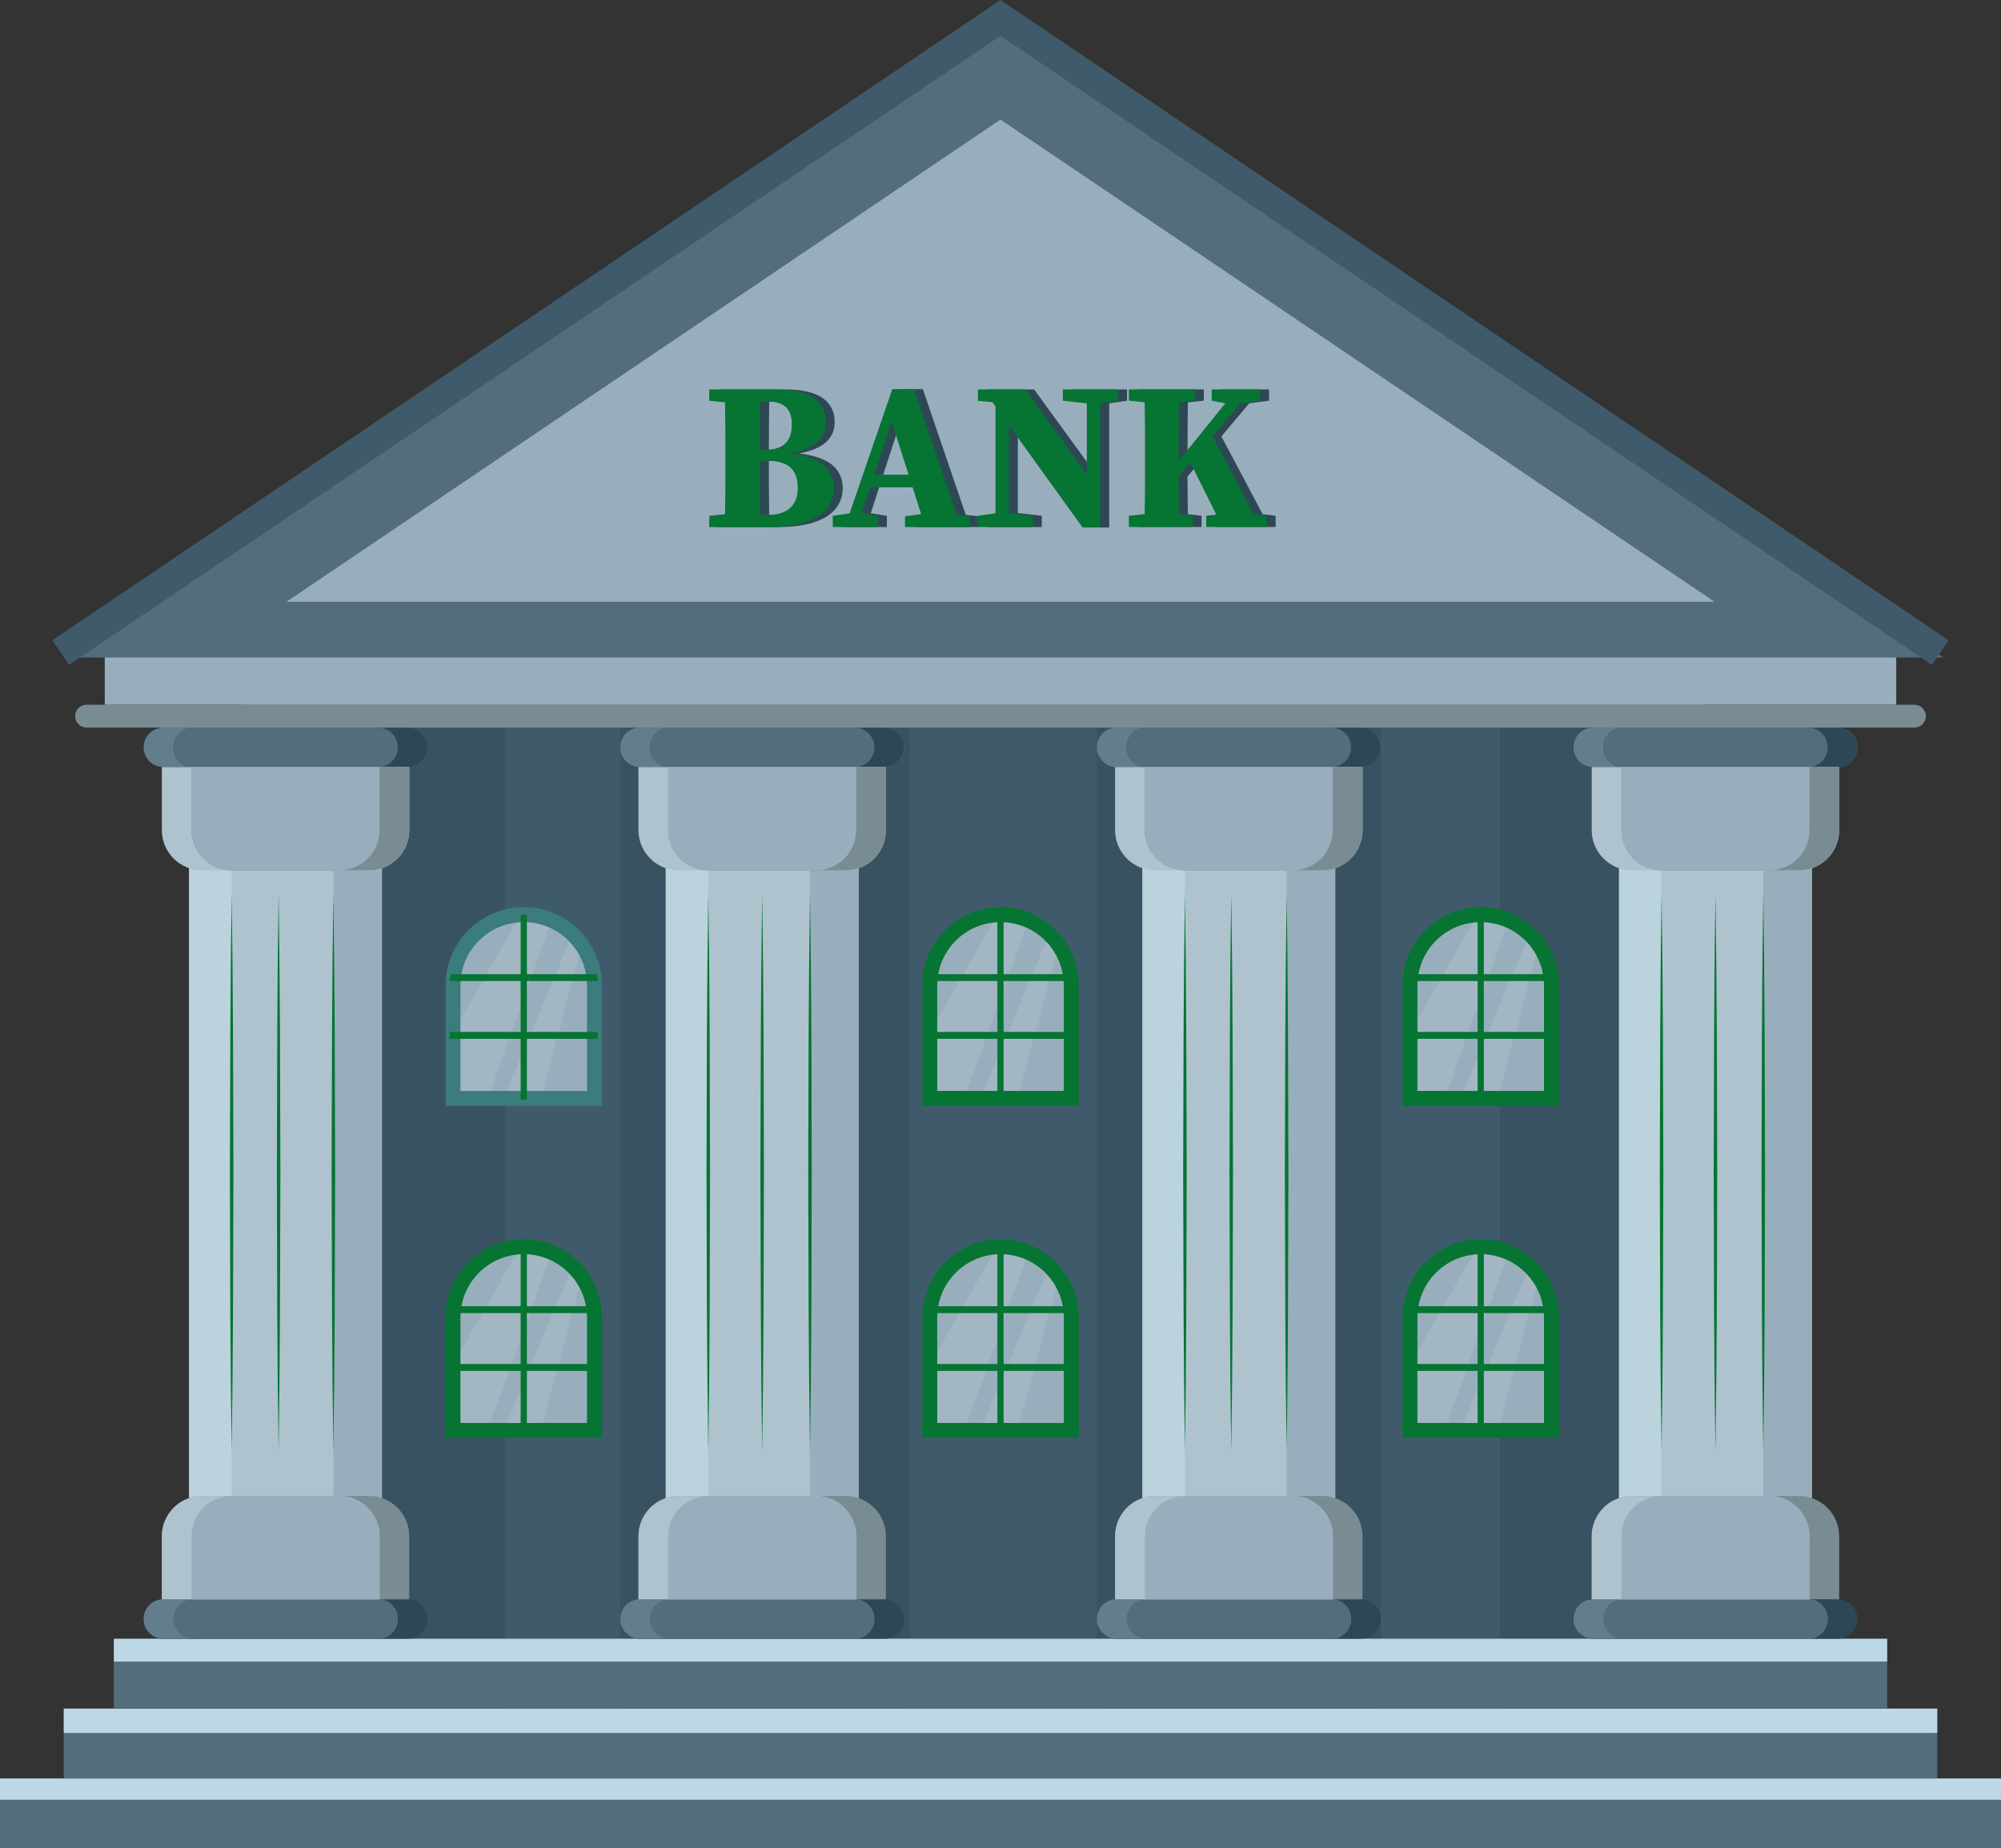 <svg width="223" height="206" viewBox="0 0 223 206" fill="none" xmlns="http://www.w3.org/2000/svg">
<rect x="0" y="0" width="223" height="206" fill="#333333" stroke="none"/>
<g clip-path="url(#clip0_52_46)">
<path d="M189.52 75.635H27.409V190.428H189.52V75.635Z" fill="#3F5B6B"/>
<path opacity="0.1" d="M189.524 75.635H167.167V190.428H189.524V75.635Z" fill="black"/>
<path opacity="0.1" d="M56.254 75.635H27.409V190.428H56.254V75.635Z" fill="black"/>
<path opacity="0.1" d="M101.422 75.635H69.123V190.428H101.422V75.635Z" fill="black"/>
<path opacity="0.1" d="M153.877 75.635H122.238V190.428H153.877V75.635Z" fill="black"/>
<path d="M223 198.216H0V206.004H223V198.216Z" fill="#546D7D"/>
<path d="M223 198.216H0V200.584H223V198.216Z" fill="#BDD8E5"/>
<path d="M215.894 190.428H7.106V198.216H215.894V190.428Z" fill="#546D7D"/>
<path d="M215.894 190.428H7.106V193.136H215.894V190.428Z" fill="#BDD8E5"/>
<path d="M210.311 182.644H12.689V190.432H210.311V182.644Z" fill="#546D7D"/>
<path d="M210.311 182.644H12.689V185.182H210.311V182.644Z" fill="#BDD8E5"/>
<path d="M47.642 180.442C47.642 181.05 47.398 181.598 46.999 181.997C46.6 182.397 46.049 182.641 45.441 182.641H18.205C16.989 182.641 16.003 181.654 16.003 180.442C16.003 179.83 16.247 179.282 16.646 178.883C17.046 178.483 17.593 178.239 18.205 178.239H45.444C46.66 178.239 47.646 179.222 47.646 180.442H47.642Z" fill="#2D4854"/>
<path d="M44.331 180.442C44.331 181.05 44.087 181.598 43.688 181.997C43.289 182.397 42.738 182.641 42.13 182.641H18.205C16.989 182.641 16.003 181.654 16.003 180.442C16.003 179.83 16.247 179.282 16.646 178.883C17.046 178.483 17.593 178.239 18.205 178.239H42.13C43.346 178.239 44.331 179.222 44.331 180.442Z" fill="#627D8C"/>
<path d="M44.331 180.442C44.331 181.05 44.088 181.598 43.688 181.997C43.289 182.397 42.738 182.641 42.13 182.641H21.516C20.3 182.641 19.314 181.654 19.314 180.442C19.314 179.83 19.558 179.282 19.957 178.883C20.357 178.483 20.904 178.239 21.516 178.239H42.13C43.346 178.239 44.331 179.222 44.331 180.442Z" fill="#546D7D"/>
<path d="M42.565 92.929H21.077V167.744H42.565V92.929Z" fill="#AEC3CE"/>
<path d="M25.816 92.929H21.077V167.744H25.816V92.929Z" fill="#BAD3DD"/>
<path d="M42.565 92.929H37.151V167.744H42.565V92.929Z" fill="#99AEBC"/>
<path d="M45.611 171.219V178.243H18.035V171.219C18.035 168.741 20.039 166.729 22.519 166.729H41.13C43.604 166.729 45.614 168.737 45.614 171.219H45.611Z" fill="#798C94"/>
<path d="M42.3 171.219V178.243H18.035V171.219C18.035 168.741 20.039 166.729 22.519 166.729H37.816C40.289 166.729 42.3 168.737 42.3 171.219Z" fill="#AEC3CE"/>
<path d="M42.3 171.219V178.243H21.349V171.219C21.349 168.741 23.353 166.729 25.833 166.729H37.819C40.292 166.729 42.303 168.737 42.303 171.219H42.3Z" fill="#99AEBC"/>
<path d="M16.003 83.289C16.003 82.681 16.247 82.133 16.646 81.733C17.046 81.334 17.597 81.09 18.205 81.09H45.444C46.66 81.09 47.646 82.073 47.646 83.289C47.646 83.9 47.402 84.448 47.003 84.848C46.603 85.247 46.056 85.491 45.444 85.491H18.205C16.989 85.491 16.003 84.508 16.003 83.289Z" fill="#627D8C"/>
<path d="M19.318 83.289C19.318 82.681 19.562 82.133 19.961 81.733C20.36 81.334 20.911 81.09 21.519 81.09H45.444C46.66 81.09 47.646 82.073 47.646 83.289C47.646 83.9 47.402 84.448 47.003 84.848C46.603 85.247 46.056 85.491 45.444 85.491H21.516C20.3 85.491 19.314 84.508 19.314 83.289H19.318Z" fill="#2D4854"/>
<path d="M19.318 83.289C19.318 82.681 19.561 82.133 19.961 81.733C20.36 81.334 20.911 81.09 21.519 81.09H42.133C43.349 81.09 44.335 82.073 44.335 83.289C44.335 83.9 44.091 84.448 43.692 84.848C43.292 85.247 42.745 85.491 42.133 85.491H21.519C20.303 85.491 19.318 84.508 19.318 83.289Z" fill="#546D7D"/>
<path d="M18.035 92.512V85.487H45.614V92.512C45.614 94.99 43.611 97.001 41.13 97.001H22.519C20.046 97.001 18.035 94.993 18.035 92.512Z" fill="#AEC3CE"/>
<path d="M21.346 92.512V85.487H45.611V92.512C45.611 94.99 43.607 97.001 41.127 97.001H25.83C23.357 97.001 21.346 94.993 21.346 92.512Z" fill="#798C94"/>
<path d="M21.346 92.512V85.487H42.296V92.512C42.296 94.99 40.293 97.001 37.812 97.001H25.827C23.353 97.001 21.343 94.993 21.343 92.512H21.346Z" fill="#99AEBC"/>
<path d="M100.762 180.442C100.762 181.05 100.518 181.598 100.119 181.997C99.719 182.397 99.168 182.641 98.56 182.641H71.32C70.105 182.641 69.119 181.654 69.119 180.442C69.119 179.83 69.363 179.282 69.762 178.883C70.162 178.483 70.709 178.239 71.32 178.239H98.56C99.776 178.239 100.762 179.222 100.762 180.442Z" fill="#2D4854"/>
<path d="M97.447 180.442C97.447 181.05 97.204 181.598 96.804 181.997C96.405 182.397 95.854 182.641 95.246 182.641H71.32C70.105 182.641 69.119 181.654 69.119 180.442C69.119 179.83 69.363 179.282 69.762 178.883C70.162 178.483 70.709 178.239 71.32 178.239H95.246C96.462 178.239 97.447 179.222 97.447 180.442Z" fill="#627D8C"/>
<path d="M97.447 180.442C97.447 181.05 97.203 181.598 96.804 181.997C96.405 182.397 95.854 182.641 95.246 182.641H74.631C73.416 182.641 72.43 181.654 72.43 180.442C72.43 179.83 72.674 179.282 73.073 178.883C73.472 178.483 74.02 178.239 74.631 178.239H95.246C96.461 178.239 97.447 179.222 97.447 180.442Z" fill="#546D7D"/>
<path d="M95.684 92.929H74.197V167.744H95.684V92.929Z" fill="#AEC3CE"/>
<path d="M78.935 92.929H74.197V167.744H78.935V92.929Z" fill="#BAD3DD"/>
<path d="M95.684 92.929H90.271V167.744H95.684V92.929Z" fill="#99AEBC"/>
<path d="M98.73 171.219V178.243H71.151V171.219C71.151 168.741 73.154 166.729 75.635 166.729H94.246C96.719 166.729 98.73 168.737 98.73 171.219Z" fill="#798C94"/>
<path d="M95.415 171.219V178.243H71.151V171.219C71.151 168.741 73.154 166.729 75.635 166.729H90.931C93.405 166.729 95.415 168.737 95.415 171.219Z" fill="#AEC3CE"/>
<path d="M95.415 171.219V178.243H74.465V171.219C74.465 168.741 76.469 166.729 78.949 166.729H90.935C93.409 166.729 95.419 168.737 95.419 171.219H95.415Z" fill="#99AEBC"/>
<path d="M69.123 83.289C69.123 82.681 69.366 82.133 69.766 81.733C70.165 81.334 70.716 81.09 71.324 81.09H98.564C99.779 81.09 100.765 82.073 100.765 83.289C100.765 83.9 100.521 84.448 100.122 84.848C99.723 85.247 99.175 85.491 98.564 85.491H71.324C70.108 85.491 69.123 84.508 69.123 83.289Z" fill="#627D8C"/>
<path d="M72.434 83.289C72.434 82.681 72.677 82.133 73.077 81.733C73.476 81.334 74.027 81.09 74.635 81.09H98.56C99.776 81.09 100.762 82.073 100.762 83.289C100.762 83.9 100.518 84.448 100.119 84.848C99.719 85.247 99.172 85.491 98.56 85.491H74.635C73.419 85.491 72.434 84.508 72.434 83.289Z" fill="#2D4854"/>
<path d="M72.434 83.289C72.434 82.681 72.677 82.133 73.077 81.733C73.476 81.334 74.027 81.09 74.635 81.09H95.249C96.465 81.09 97.451 82.073 97.451 83.289C97.451 83.9 97.207 84.448 96.808 84.848C96.409 85.247 95.861 85.491 95.249 85.491H74.635C73.419 85.491 72.434 84.508 72.434 83.289Z" fill="#546D7D"/>
<path d="M71.151 92.512V85.487H98.73V92.512C98.73 94.99 96.726 97.001 94.246 97.001H75.635C73.161 97.001 71.151 94.993 71.151 92.512Z" fill="#AEC3CE"/>
<path d="M74.465 92.512V85.487H98.73V92.512C98.73 94.99 96.727 97.001 94.246 97.001H78.949C76.476 97.001 74.465 94.993 74.465 92.512Z" fill="#798C94"/>
<path d="M74.465 92.512V85.487H95.415V92.512C95.415 94.99 93.412 97.001 90.931 97.001H78.946C76.472 97.001 74.462 94.993 74.462 92.512H74.465Z" fill="#99AEBC"/>
<path d="M153.881 180.442C153.881 181.05 153.637 181.598 153.238 181.997C152.839 182.397 152.287 182.641 151.68 182.641H124.44C123.224 182.641 122.238 181.654 122.238 180.442C122.238 179.83 122.482 179.282 122.881 178.883C123.281 178.483 123.828 178.239 124.44 178.239H151.68C152.895 178.239 153.881 179.222 153.881 180.442Z" fill="#2D4854"/>
<path d="M150.566 180.442C150.566 181.05 150.323 181.598 149.923 181.997C149.524 182.397 148.973 182.641 148.365 182.641H124.44C123.224 182.641 122.238 181.654 122.238 180.442C122.238 179.83 122.482 179.282 122.881 178.883C123.281 178.483 123.828 178.239 124.44 178.239H148.365C149.581 178.239 150.566 179.222 150.566 180.442Z" fill="#627D8C"/>
<path d="M150.567 180.442C150.567 181.05 150.323 181.598 149.923 181.997C149.524 182.397 148.973 182.641 148.365 182.641H127.751C126.535 182.641 125.549 181.654 125.549 180.442C125.549 179.83 125.793 179.282 126.192 178.883C126.592 178.483 127.139 178.239 127.751 178.239H148.365C149.581 178.239 150.567 179.222 150.567 180.442Z" fill="#546D7D"/>
<path d="M148.803 92.929H127.316V167.744H148.803V92.929Z" fill="#AEC3CE"/>
<path d="M132.054 92.929H127.316V167.744H132.054V92.929Z" fill="#BAD3DD"/>
<path d="M148.803 92.929H143.39V167.744H148.803V92.929Z" fill="#99AEBC"/>
<path d="M151.849 171.219V178.243H124.27V171.219C124.27 168.741 126.274 166.729 128.754 166.729H147.365C149.839 166.729 151.849 168.737 151.849 171.219Z" fill="#798C94"/>
<path d="M148.535 171.219V178.243H124.27V171.219C124.27 168.741 126.274 166.729 128.754 166.729H144.051C146.524 166.729 148.535 168.737 148.535 171.219Z" fill="#AEC3CE"/>
<path d="M148.535 171.219V178.243H127.584V171.219C127.584 168.741 129.588 166.729 132.069 166.729H144.054C146.528 166.729 148.538 168.737 148.538 171.219H148.535Z" fill="#99AEBC"/>
<path d="M122.238 83.289C122.238 82.681 122.482 82.133 122.881 81.733C123.281 81.334 123.832 81.09 124.44 81.09H151.68C152.895 81.09 153.881 82.073 153.881 83.289C153.881 83.9 153.637 84.448 153.238 84.848C152.839 85.247 152.291 85.491 151.68 85.491H124.44C123.224 85.491 122.238 84.508 122.238 83.289Z" fill="#627D8C"/>
<path d="M125.553 83.289C125.553 82.681 125.797 82.133 126.196 81.733C126.595 81.334 127.146 81.09 127.754 81.09H151.68C152.895 81.09 153.881 82.073 153.881 83.289C153.881 83.9 153.637 84.448 153.238 84.848C152.839 85.247 152.291 85.491 151.68 85.491H127.754C126.539 85.491 125.553 84.508 125.553 83.289Z" fill="#2D4854"/>
<path d="M125.553 83.289C125.553 82.681 125.797 82.133 126.196 81.733C126.595 81.334 127.146 81.09 127.754 81.09H148.369C149.584 81.09 150.57 82.073 150.57 83.289C150.57 83.9 150.326 84.448 149.927 84.848C149.528 85.247 148.98 85.491 148.369 85.491H127.754C126.539 85.491 125.553 84.508 125.553 83.289Z" fill="#546D7D"/>
<path d="M124.27 92.512V85.487H151.849V92.512C151.849 94.99 149.846 97.001 147.365 97.001H128.754C126.281 97.001 124.27 94.993 124.27 92.512Z" fill="#AEC3CE"/>
<path d="M127.584 92.512V85.487H151.849V92.512C151.849 94.99 149.846 97.001 147.365 97.001H132.069C129.595 97.001 127.584 94.993 127.584 92.512Z" fill="#798C94"/>
<path d="M127.585 92.512V85.487H148.535V92.512C148.535 94.99 146.531 97.001 144.051 97.001H132.065C129.592 97.001 127.581 94.993 127.581 92.512H127.585Z" fill="#99AEBC"/>
<path d="M206.997 180.442C206.997 181.05 206.753 181.598 206.354 181.997C205.954 182.397 205.403 182.641 204.795 182.641H177.555C176.34 182.641 175.354 181.654 175.354 180.442C175.354 179.83 175.598 179.282 175.997 178.883C176.396 178.483 176.944 178.239 177.555 178.239H204.795C206.011 178.239 206.997 179.222 206.997 180.442Z" fill="#2D4854"/>
<path d="M203.686 180.442C203.686 181.05 203.442 181.598 203.043 181.997C202.643 182.397 202.092 182.641 201.484 182.641H177.559C176.344 182.641 175.358 181.654 175.358 180.442C175.358 179.83 175.601 179.282 176.001 178.883C176.4 178.483 176.948 178.239 177.559 178.239H201.484C202.7 178.239 203.686 179.222 203.686 180.442Z" fill="#627D8C"/>
<path d="M203.686 180.442C203.686 181.05 203.442 181.598 203.043 181.997C202.643 182.397 202.092 182.641 201.484 182.641H180.87C179.654 182.641 178.668 181.654 178.668 180.442C178.668 179.83 178.912 179.282 179.312 178.883C179.711 178.483 180.259 178.239 180.87 178.239H201.484C202.7 178.239 203.686 179.222 203.686 180.442Z" fill="#546D7D"/>
<path d="M201.919 92.929H180.432V167.744H201.919V92.929Z" fill="#AEC3CE"/>
<path d="M185.17 92.929H180.432V167.744H185.17V92.929Z" fill="#BAD3DD"/>
<path d="M201.919 92.929H196.506V167.744H201.919V92.929Z" fill="#99AEBC"/>
<path d="M204.968 171.219V178.243H177.389V171.219C177.389 168.741 179.393 166.729 181.873 166.729H200.484C202.958 166.729 204.968 168.737 204.968 171.219Z" fill="#798C94"/>
<path d="M201.654 171.219V178.243H177.389V171.219C177.389 168.741 179.393 166.729 181.873 166.729H197.17C199.643 166.729 201.654 168.737 201.654 171.219Z" fill="#AEC3CE"/>
<path d="M201.654 171.219V178.243H180.704V171.219C180.704 168.741 182.707 166.729 185.188 166.729H197.174C199.647 166.729 201.658 168.737 201.658 171.219H201.654Z" fill="#99AEBC"/>
<path d="M175.358 83.289C175.358 82.681 175.601 82.133 176.001 81.733C176.4 81.334 176.951 81.09 177.559 81.09H204.799C206.014 81.09 207 82.073 207 83.289C207 83.9 206.756 84.448 206.357 84.848C205.958 85.247 205.41 85.491 204.799 85.491H177.559C176.344 85.491 175.358 84.508 175.358 83.289Z" fill="#627D8C"/>
<path d="M178.672 83.289C178.672 82.681 178.916 82.133 179.315 81.733C179.715 81.334 180.266 81.09 180.874 81.09H204.799C206.014 81.09 207 82.073 207 83.289C207 83.9 206.756 84.448 206.357 84.848C205.958 85.247 205.41 85.491 204.799 85.491H180.874C179.658 85.491 178.672 84.508 178.672 83.289Z" fill="#2D4854"/>
<path d="M178.672 83.289C178.672 82.681 178.916 82.133 179.315 81.733C179.715 81.334 180.266 81.09 180.874 81.09H201.488C202.704 81.09 203.689 82.073 203.689 83.289C203.689 83.9 203.446 84.448 203.046 84.848C202.647 85.247 202.099 85.491 201.488 85.491H180.874C179.658 85.491 178.672 84.508 178.672 83.289Z" fill="#546D7D"/>
<path d="M177.389 92.512V85.487H204.968V92.512C204.968 94.99 202.965 97.001 200.484 97.001H181.873C179.4 97.001 177.389 94.993 177.389 92.512Z" fill="#AEC3CE"/>
<path d="M180.704 92.512V85.487H204.968V92.512C204.968 94.99 202.965 97.001 200.484 97.001H185.188C182.714 97.001 180.704 94.993 180.704 92.512Z" fill="#798C94"/>
<path d="M180.704 92.512V85.487H201.654V92.512C201.654 94.99 199.651 97.001 197.17 97.001H185.184C182.711 97.001 180.7 94.993 180.7 92.512H180.704Z" fill="#99AEBC"/>
<path d="M213.353 81.09H9.65C8.947 81.09 8.378 80.521 8.378 79.817C8.378 79.114 8.947 78.545 9.65 78.545H213.353C214.057 78.545 214.626 79.114 214.626 79.817C214.626 80.521 214.057 81.09 213.353 81.09Z" fill="#798C94"/>
<path d="M211.325 72.73H11.675V78.541H211.325V72.73Z" fill="#99AEBC"/>
<path d="M111.846 2.549L7.116 73.281H216.58L111.846 2.549Z" fill="#546D7D"/>
<path d="M111.5 13.327L31.929 67.067H191.075L111.5 13.327Z" fill="#99AEBC"/>
<path d="M215.307 74.105L111.5 3.998L7.696 74.105L5.841 71.358L111.5 0L217.159 71.358L215.307 74.105Z" fill="#3F5B6B"/>
<path d="M89.038 50.537C92.105 49.982 93.016 48.61 93.016 47.016C93.016 44.962 91.536 43.407 87.582 43.407H80.038V44.661L81.794 44.842C81.829 46.807 81.833 48.783 81.833 50.745V51.424C81.833 53.414 81.833 55.376 81.794 57.31L80.034 57.49V58.745H86.681C92.486 58.745 93.917 56.394 93.917 54.439C93.917 52.347 92.518 50.936 89.034 50.54L89.038 50.537ZM86.553 44.75C88.384 44.75 89.235 45.581 89.235 47.309C89.235 49.154 88.32 50.116 86.341 50.116H85.688C85.688 48.306 85.695 46.514 85.727 44.753H86.553V44.75ZM86.493 57.402H85.723C85.684 55.422 85.684 53.425 85.684 51.357H86.476C88.801 51.357 89.903 52.286 89.903 54.408C89.903 56.377 88.652 57.405 86.493 57.405V57.402Z" fill="#2D4854"/>
<path d="M102.843 43.371H100.433L95.68 57.211L93.8 57.487V58.742H98.832V57.487L97.041 57.204L97.988 54.287H102.691L103.648 57.299L101.85 57.54V58.742H109.041V57.54L107.627 57.373L102.846 43.371H102.843ZM98.426 52.926L100.362 46.97L102.256 52.926H98.429H98.426Z" fill="#2D4854"/>
<path d="M122.111 43.407H119.443V44.658L122.111 44.958V52.834L115.246 43.407H109.977V44.676L111.581 44.813L111.928 45.294V57.207L109.945 57.487V58.742H111.928H113.429H116.101V57.487L113.429 57.175V47.383L121.638 58.787H123.613V54.899V44.951L125.599 44.658V43.407H123.613H122.111Z" fill="#2D4854"/>
<path d="M140.726 57.324L136.118 48.635L139.231 44.944L141.429 44.658V43.403H136.03V44.658L137.549 44.948L132.344 51.389V50.639C132.344 48.684 132.344 46.747 132.383 44.845L134.16 44.654V43.4H126.804V44.654L128.56 44.835C128.595 46.768 128.599 48.709 128.599 50.636V51.498C128.599 53.457 128.599 55.397 128.56 57.299L126.8 57.48V58.734H133.906V57.48L132.379 57.303C132.351 55.885 132.344 54.475 132.344 53.107L133.655 51.551L136.535 57.356L135.418 57.48V58.734H142.16V57.48L140.729 57.317L140.726 57.324Z" fill="#2D4854"/>
<path d="M88.045 50.537C91.112 49.982 92.023 48.61 92.023 47.016C92.023 44.962 90.543 43.407 86.589 43.407H79.045V44.661L80.801 44.842C80.836 46.807 80.84 48.783 80.84 50.745V51.424C80.84 53.414 80.84 55.376 80.801 57.31L79.041 57.49V58.745H85.688C91.493 58.745 92.924 56.394 92.924 54.439C92.924 52.347 91.525 50.936 88.041 50.54L88.045 50.537ZM85.561 44.75C87.391 44.75 88.243 45.581 88.243 47.309C88.243 49.154 87.327 50.116 85.349 50.116H84.695C84.695 48.306 84.702 46.514 84.734 44.753H85.561V44.75ZM85.501 57.402H84.73C84.691 55.422 84.691 53.425 84.691 51.357H85.483C87.808 51.357 88.91 52.286 88.91 54.408C88.91 56.377 87.659 57.405 85.501 57.405V57.402Z" fill="#067432"/>
<path d="M101.85 43.371H99.44L94.687 57.211L92.808 57.487V58.742H97.839V57.487L96.048 57.204L96.995 54.287H101.698L102.656 57.299L100.857 57.54V58.742H108.048V57.54L106.634 57.373L101.853 43.371H101.85ZM97.433 52.926L99.369 46.97L101.263 52.926H97.436H97.433Z" fill="#067432"/>
<path d="M121.118 43.407H118.447V44.658L121.118 44.958V52.834L114.249 43.407H108.984V44.676L110.588 44.813L110.935 45.294V57.207L108.949 57.487V58.742H110.935H112.436H115.104V57.487L112.436 57.175V47.383L120.645 58.787H122.62V54.899V44.951L124.602 44.658V43.407H122.62H121.118Z" fill="#067432"/>
<path d="M139.733 57.324L135.125 48.635L138.238 44.944L140.436 44.658V43.403H135.037V44.658L136.556 44.948L131.351 51.389V50.639C131.351 48.684 131.351 46.747 131.39 44.845L133.167 44.654V43.4H125.811V44.654L127.567 44.835C127.602 46.768 127.606 48.709 127.606 50.636V51.498C127.606 53.457 127.606 55.397 127.567 57.299L125.807 57.48V58.734H132.913V57.48L131.39 57.303C131.362 55.885 131.355 54.475 131.355 53.107L132.666 51.551L135.545 57.356L134.429 57.48V58.734H141.171V57.48L139.74 57.317L139.733 57.324Z" fill="#067432"/>
<path d="M25.816 99.539L25.911 107.323L25.968 115.111L26.014 130.679L25.968 146.251L25.911 154.035L25.816 161.823L25.721 154.035L25.664 146.251L25.622 130.679L25.668 115.111L25.721 107.323L25.816 99.539Z" fill="#067432"/>
<path d="M37.151 99.539L37.247 107.323L37.303 115.111L37.349 130.679L37.303 146.251L37.247 154.035L37.151 161.823L37.056 154.035L37.003 146.251L36.957 130.679L37.003 115.111L37.056 107.323L37.151 99.539Z" fill="#067432"/>
<path d="M31.049 99.539L31.145 107.323L31.201 115.111L31.247 130.679L31.201 146.251L31.145 154.035L31.049 161.823L30.954 154.035L30.897 146.251L30.855 130.679L30.901 115.111L30.954 107.323L31.049 99.539Z" fill="#067432"/>
<path d="M78.935 99.539L79.031 107.323L79.084 115.111L79.129 130.679L79.087 146.251L79.031 154.035L78.935 161.823L78.84 154.035L78.783 146.251L78.737 130.679L78.783 115.111L78.84 107.323L78.935 99.539Z" fill="#067432"/>
<path d="M132.051 99.539L132.15 107.323L132.203 115.111L132.249 130.679L132.203 146.251L132.15 154.035L132.051 161.823L131.956 154.035L131.903 146.251L131.857 130.679L131.903 115.111L131.956 107.323L132.051 99.539Z" fill="#067432"/>
<path d="M196.506 99.539L196.601 107.323L196.658 115.111L196.703 130.679L196.658 146.251L196.605 154.035L196.506 161.823L196.41 154.035L196.357 146.251L196.311 130.679L196.357 115.111L196.41 107.323L196.506 99.539Z" fill="#067432"/>
<path d="M137.213 99.539L137.309 107.323L137.365 115.111L137.411 130.679L137.365 146.251L137.312 154.035L137.213 161.823L137.118 154.035L137.065 146.251L137.019 130.679L137.065 115.111L137.118 107.323L137.213 99.539Z" fill="#067432"/>
<path d="M90.271 99.539L90.366 107.323L90.423 115.111L90.465 130.679L90.423 146.251L90.366 154.035L90.271 161.823L90.175 154.035L90.119 146.251L90.073 130.679L90.119 115.111L90.175 107.323L90.271 99.539Z" fill="#067432"/>
<path d="M84.942 99.539L85.037 107.323L85.09 115.111L85.136 130.679L85.09 146.251L85.037 154.035L84.942 161.823L84.843 154.035L84.79 146.251L84.744 130.679L84.79 115.111L84.847 107.323L84.942 99.539Z" fill="#067432"/>
<path d="M143.39 99.539L143.485 107.323L143.538 115.111L143.584 130.679L143.538 146.251L143.485 154.035L143.39 161.823L143.291 154.035L143.238 146.251L143.192 130.679L143.238 115.111L143.295 107.323L143.39 99.539Z" fill="#067432"/>
<path d="M185.17 99.539L185.266 107.323L185.322 115.111L185.368 130.679L185.322 146.251L185.266 154.035L185.17 161.823L185.075 154.035L185.018 146.251L184.976 130.679L185.022 115.111L185.075 107.323L185.17 99.539Z" fill="#067432"/>
<path d="M191.177 99.539L191.273 107.323L191.329 115.111L191.375 130.679L191.329 146.251L191.273 154.035L191.177 161.823L191.082 154.035L191.025 146.251L190.983 130.679L191.029 115.111L191.082 107.323L191.177 99.539Z" fill="#067432"/>
<path d="M67.084 109.727V123.245H49.657V109.727C49.664 109.2 49.717 108.684 49.812 108.186C50.575 104.159 54.126 101.105 58.374 101.105C60.102 101.105 61.769 101.611 63.197 102.562C63.674 102.876 64.126 103.247 64.533 103.658C65.783 104.909 66.61 106.478 66.932 108.182C67.031 108.688 67.08 109.2 67.087 109.724L67.084 109.727Z" fill="#3B7C7C"/>
<path d="M65.419 109.823V121.584H51.314V109.823C51.314 106.227 54.006 103.258 57.49 102.83C57.78 102.784 58.073 102.77 58.37 102.77C59.374 102.77 60.324 102.982 61.19 103.364C61.572 103.523 61.932 103.725 62.271 103.951C62.663 104.205 63.024 104.506 63.356 104.838C63.388 104.87 63.423 104.905 63.455 104.944C63.893 105.393 64.264 105.899 64.561 106.447C65.109 107.451 65.419 108.603 65.419 109.826V109.823Z" fill="#99AEBC"/>
<path opacity="0.1" d="M61.19 103.361L54.639 121.584H51.317V113.651C53.437 109.939 55.73 105.916 57.494 102.83C57.783 102.784 58.077 102.77 58.374 102.77C59.377 102.77 60.328 102.982 61.193 103.364L61.19 103.361Z" fill="white"/>
<path opacity="0.1" d="M64.561 106.44L60.48 121.584H56.469L63.451 104.941C63.889 105.39 64.26 105.895 64.557 106.443L64.561 106.44Z" fill="white"/>
<path d="M58.717 102.007V122.556H58.024V102.007C58.137 101.968 58.254 101.947 58.374 101.947C58.494 101.947 58.603 101.968 58.72 102.007H58.717Z" fill="#067432"/>
<path d="M66.621 109.338H50.112C50.116 109.077 50.169 108.822 50.261 108.575H66.476C66.571 108.826 66.617 109.08 66.624 109.338H66.621Z" fill="#067432"/>
<path d="M66.621 115.012H50.112V115.779H66.621V115.012Z" fill="#067432"/>
<path d="M67.084 146.735V160.253H49.657V146.735C49.664 146.209 49.717 145.692 49.812 145.194C50.575 141.168 54.126 138.113 58.374 138.113C60.102 138.113 61.769 138.619 63.197 139.57C63.674 139.884 64.126 140.256 64.533 140.666C65.783 141.917 66.61 143.487 66.932 145.191C67.031 145.696 67.08 146.209 67.087 146.732L67.084 146.735Z" fill="#067432"/>
<path d="M65.419 146.831V158.592H51.314V146.831C51.314 143.236 54.006 140.266 57.49 139.838C57.78 139.793 58.073 139.778 58.37 139.778C59.374 139.778 60.324 139.99 61.19 140.372C61.572 140.531 61.932 140.733 62.271 140.959C62.663 141.214 63.024 141.514 63.356 141.846C63.388 141.878 63.423 141.914 63.455 141.952C63.893 142.401 64.264 142.907 64.561 143.455C65.109 144.459 65.419 145.611 65.419 146.834V146.831Z" fill="#99AEBC"/>
<path opacity="0.1" d="M61.19 140.369L54.639 158.592H51.317V150.659C53.437 146.947 55.73 142.925 57.494 139.838C57.783 139.793 58.077 139.778 58.374 139.778C59.377 139.778 60.328 139.99 61.193 140.372L61.19 140.369Z" fill="white"/>
<path opacity="0.1" d="M64.561 143.451L60.48 158.595H56.469L63.451 141.952C63.889 142.401 64.26 142.907 64.557 143.455L64.561 143.451Z" fill="white"/>
<path d="M58.717 139.015V159.564H58.024V139.015C58.137 138.976 58.254 138.955 58.374 138.955C58.494 138.955 58.603 138.976 58.72 139.015H58.717Z" fill="#067432"/>
<path d="M66.621 146.346H50.112C50.116 146.085 50.169 145.83 50.261 145.583H66.476C66.571 145.834 66.617 146.088 66.624 146.346H66.621Z" fill="#067432"/>
<path d="M66.621 152.02H50.112V152.787H66.621V152.02Z" fill="#067432"/>
<path d="M120.214 109.727V123.245H102.786V109.727C102.793 109.2 102.846 108.684 102.942 108.186C103.705 104.159 107.256 101.105 111.504 101.105C113.231 101.105 114.899 101.611 116.327 102.562C116.804 102.876 117.256 103.247 117.662 103.658C118.913 104.909 119.74 106.478 120.062 108.182C120.161 108.688 120.21 109.2 120.217 109.724L120.214 109.727Z" fill="#067432"/>
<path d="M118.553 109.823V121.584H104.447V109.823C104.447 106.227 107.14 103.258 110.624 102.83C110.913 102.784 111.207 102.77 111.503 102.77C112.507 102.77 113.457 102.982 114.323 103.364C114.705 103.523 115.065 103.725 115.404 103.951C115.797 104.205 116.157 104.506 116.489 104.838C116.521 104.87 116.556 104.905 116.588 104.944C117.026 105.393 117.397 105.899 117.694 106.447C118.242 107.451 118.553 108.603 118.553 109.826V109.823Z" fill="#99AEBC"/>
<path opacity="0.1" d="M114.323 103.361L107.772 121.584H104.451V113.651C106.571 109.939 108.864 105.916 110.627 102.83C110.917 102.784 111.21 102.77 111.507 102.77C112.511 102.77 113.461 102.982 114.327 103.364L114.323 103.361Z" fill="white"/>
<path opacity="0.1" d="M117.694 106.44L113.613 121.584H109.603L116.585 104.941C117.023 105.39 117.394 105.895 117.691 106.443L117.694 106.44Z" fill="white"/>
<path d="M111.846 102.007V122.556H111.154V102.007C111.267 101.968 111.383 101.947 111.504 101.947C111.624 101.947 111.733 101.968 111.85 102.007H111.846Z" fill="#067432"/>
<path d="M119.754 109.338H103.246C103.249 109.077 103.302 108.822 103.394 108.575H119.609C119.705 108.826 119.751 109.08 119.758 109.338H119.754Z" fill="#067432"/>
<path d="M119.754 115.012H103.246V115.779H119.754V115.012Z" fill="#067432"/>
<path d="M120.214 146.735V160.253H102.786V146.735C102.793 146.209 102.846 145.692 102.942 145.194C103.705 141.168 107.256 138.113 111.504 138.113C113.231 138.113 114.899 138.619 116.327 139.57C116.804 139.884 117.256 140.256 117.662 140.666C118.913 141.917 119.74 143.487 120.062 145.191C120.161 145.696 120.21 146.209 120.217 146.732L120.214 146.735Z" fill="#067432"/>
<path d="M118.553 146.831V158.592H104.447V146.831C104.447 143.236 107.14 140.266 110.624 139.838C110.913 139.793 111.207 139.778 111.503 139.778C112.507 139.778 113.457 139.99 114.323 140.372C114.705 140.531 115.065 140.733 115.404 140.959C115.797 141.214 116.157 141.514 116.489 141.846C116.521 141.878 116.556 141.914 116.588 141.952C117.026 142.401 117.397 142.907 117.694 143.455C118.242 144.459 118.553 145.611 118.553 146.834V146.831Z" fill="#99AEBC"/>
<path opacity="0.1" d="M114.323 140.369L107.772 158.592H104.451V150.659C106.571 146.947 108.864 142.925 110.627 139.838C110.917 139.793 111.21 139.778 111.507 139.778C112.511 139.778 113.461 139.99 114.327 140.372L114.323 140.369Z" fill="white"/>
<path opacity="0.1" d="M117.694 143.451L113.613 158.595H109.603L116.585 141.952C117.023 142.401 117.394 142.907 117.691 143.455L117.694 143.451Z" fill="white"/>
<path d="M111.846 139.015V159.564H111.154V139.015C111.267 138.976 111.383 138.955 111.504 138.955C111.624 138.955 111.733 138.976 111.85 139.015H111.846Z" fill="#067432"/>
<path d="M119.754 146.346H103.246C103.249 146.085 103.302 145.83 103.394 145.583H119.609C119.705 145.834 119.751 146.088 119.758 146.346H119.754Z" fill="#067432"/>
<path d="M119.754 152.02H103.246V152.787H119.754V152.02Z" fill="#067432"/>
<path d="M173.732 109.727V123.245H156.305V109.727C156.312 109.2 156.365 108.684 156.46 108.186C157.224 104.159 160.775 101.105 165.022 101.105C166.75 101.105 168.418 101.611 169.845 102.562C170.322 102.876 170.775 103.247 171.181 103.658C172.432 104.909 173.259 106.478 173.58 108.182C173.679 108.688 173.729 109.2 173.736 109.724L173.732 109.727Z" fill="#067432"/>
<path d="M172.068 109.823V121.584H157.962V109.823C157.962 106.227 160.655 103.258 164.139 102.83C164.425 102.784 164.722 102.77 165.019 102.77C166.022 102.77 166.973 102.982 167.838 103.364C168.22 103.523 168.58 103.725 168.92 103.951C169.312 104.205 169.672 104.506 170.004 104.838C170.036 104.87 170.072 104.905 170.103 104.944C170.541 105.393 170.912 105.899 171.209 106.447C171.757 107.451 172.068 108.603 172.068 109.826V109.823Z" fill="#99AEBC"/>
<path opacity="0.1" d="M167.838 103.361L161.287 121.584H157.966V113.651C160.086 109.939 162.379 105.916 164.142 102.83C164.428 102.784 164.725 102.77 165.022 102.77C166.026 102.77 166.976 102.982 167.842 103.364L167.838 103.361Z" fill="white"/>
<path opacity="0.1" d="M171.209 106.44L167.128 121.584H163.118L170.1 104.941C170.538 105.39 170.909 105.895 171.206 106.443L171.209 106.44Z" fill="white"/>
<path d="M165.365 102.007V122.556H164.672V102.007C164.785 101.968 164.902 101.947 165.022 101.947C165.142 101.947 165.252 101.968 165.368 102.007H165.365Z" fill="#067432"/>
<path d="M173.273 109.338H156.764C156.768 109.077 156.821 108.822 156.913 108.575H173.128C173.224 108.826 173.269 109.08 173.277 109.338H173.273Z" fill="#067432"/>
<path d="M173.269 115.012H156.761V115.779H173.269V115.012Z" fill="#067432"/>
<path d="M173.732 146.735V160.253H156.305V146.735C156.312 146.209 156.365 145.692 156.46 145.194C157.224 141.168 160.775 138.113 165.022 138.113C166.75 138.113 168.418 138.619 169.845 139.57C170.322 139.884 170.775 140.256 171.181 140.666C172.432 141.917 173.259 143.487 173.58 145.191C173.679 145.696 173.729 146.209 173.736 146.732L173.732 146.735Z" fill="#067432"/>
<path d="M172.068 146.831V158.592H157.962V146.831C157.962 143.236 160.655 140.266 164.139 139.838C164.425 139.793 164.722 139.778 165.019 139.778C166.022 139.778 166.973 139.99 167.838 140.372C168.22 140.531 168.58 140.733 168.92 140.959C169.312 141.214 169.672 141.514 170.004 141.846C170.036 141.878 170.072 141.914 170.103 141.952C170.541 142.401 170.912 142.907 171.209 143.455C171.757 144.459 172.068 145.611 172.068 146.834V146.831Z" fill="#99AEBC"/>
<path opacity="0.1" d="M167.838 140.369L161.287 158.592H157.966V150.659C160.086 146.947 162.379 142.925 164.142 139.838C164.428 139.793 164.725 139.778 165.022 139.778C166.026 139.778 166.976 139.99 167.842 140.372L167.838 140.369Z" fill="white"/>
<path opacity="0.1" d="M171.209 143.451L167.128 158.595H163.118L170.1 141.952C170.538 142.401 170.909 142.907 171.206 143.455L171.209 143.451Z" fill="white"/>
<path d="M165.365 139.015V159.564H164.672V139.015C164.785 138.976 164.902 138.955 165.022 138.955C165.142 138.955 165.252 138.976 165.368 139.015H165.365Z" fill="#067432"/>
<path d="M173.273 146.346H156.764C156.768 146.085 156.821 145.83 156.913 145.583H173.128C173.224 145.834 173.269 146.088 173.277 146.346H173.273Z" fill="#067432"/>
<path d="M173.269 152.02H156.761V152.787H173.269V152.02Z" fill="#067432"/>
</g>
<defs>
<clipPath id="clip0_52_46">
<rect width="223" height="206" fill="white"/>
</clipPath>
</defs>
</svg>
